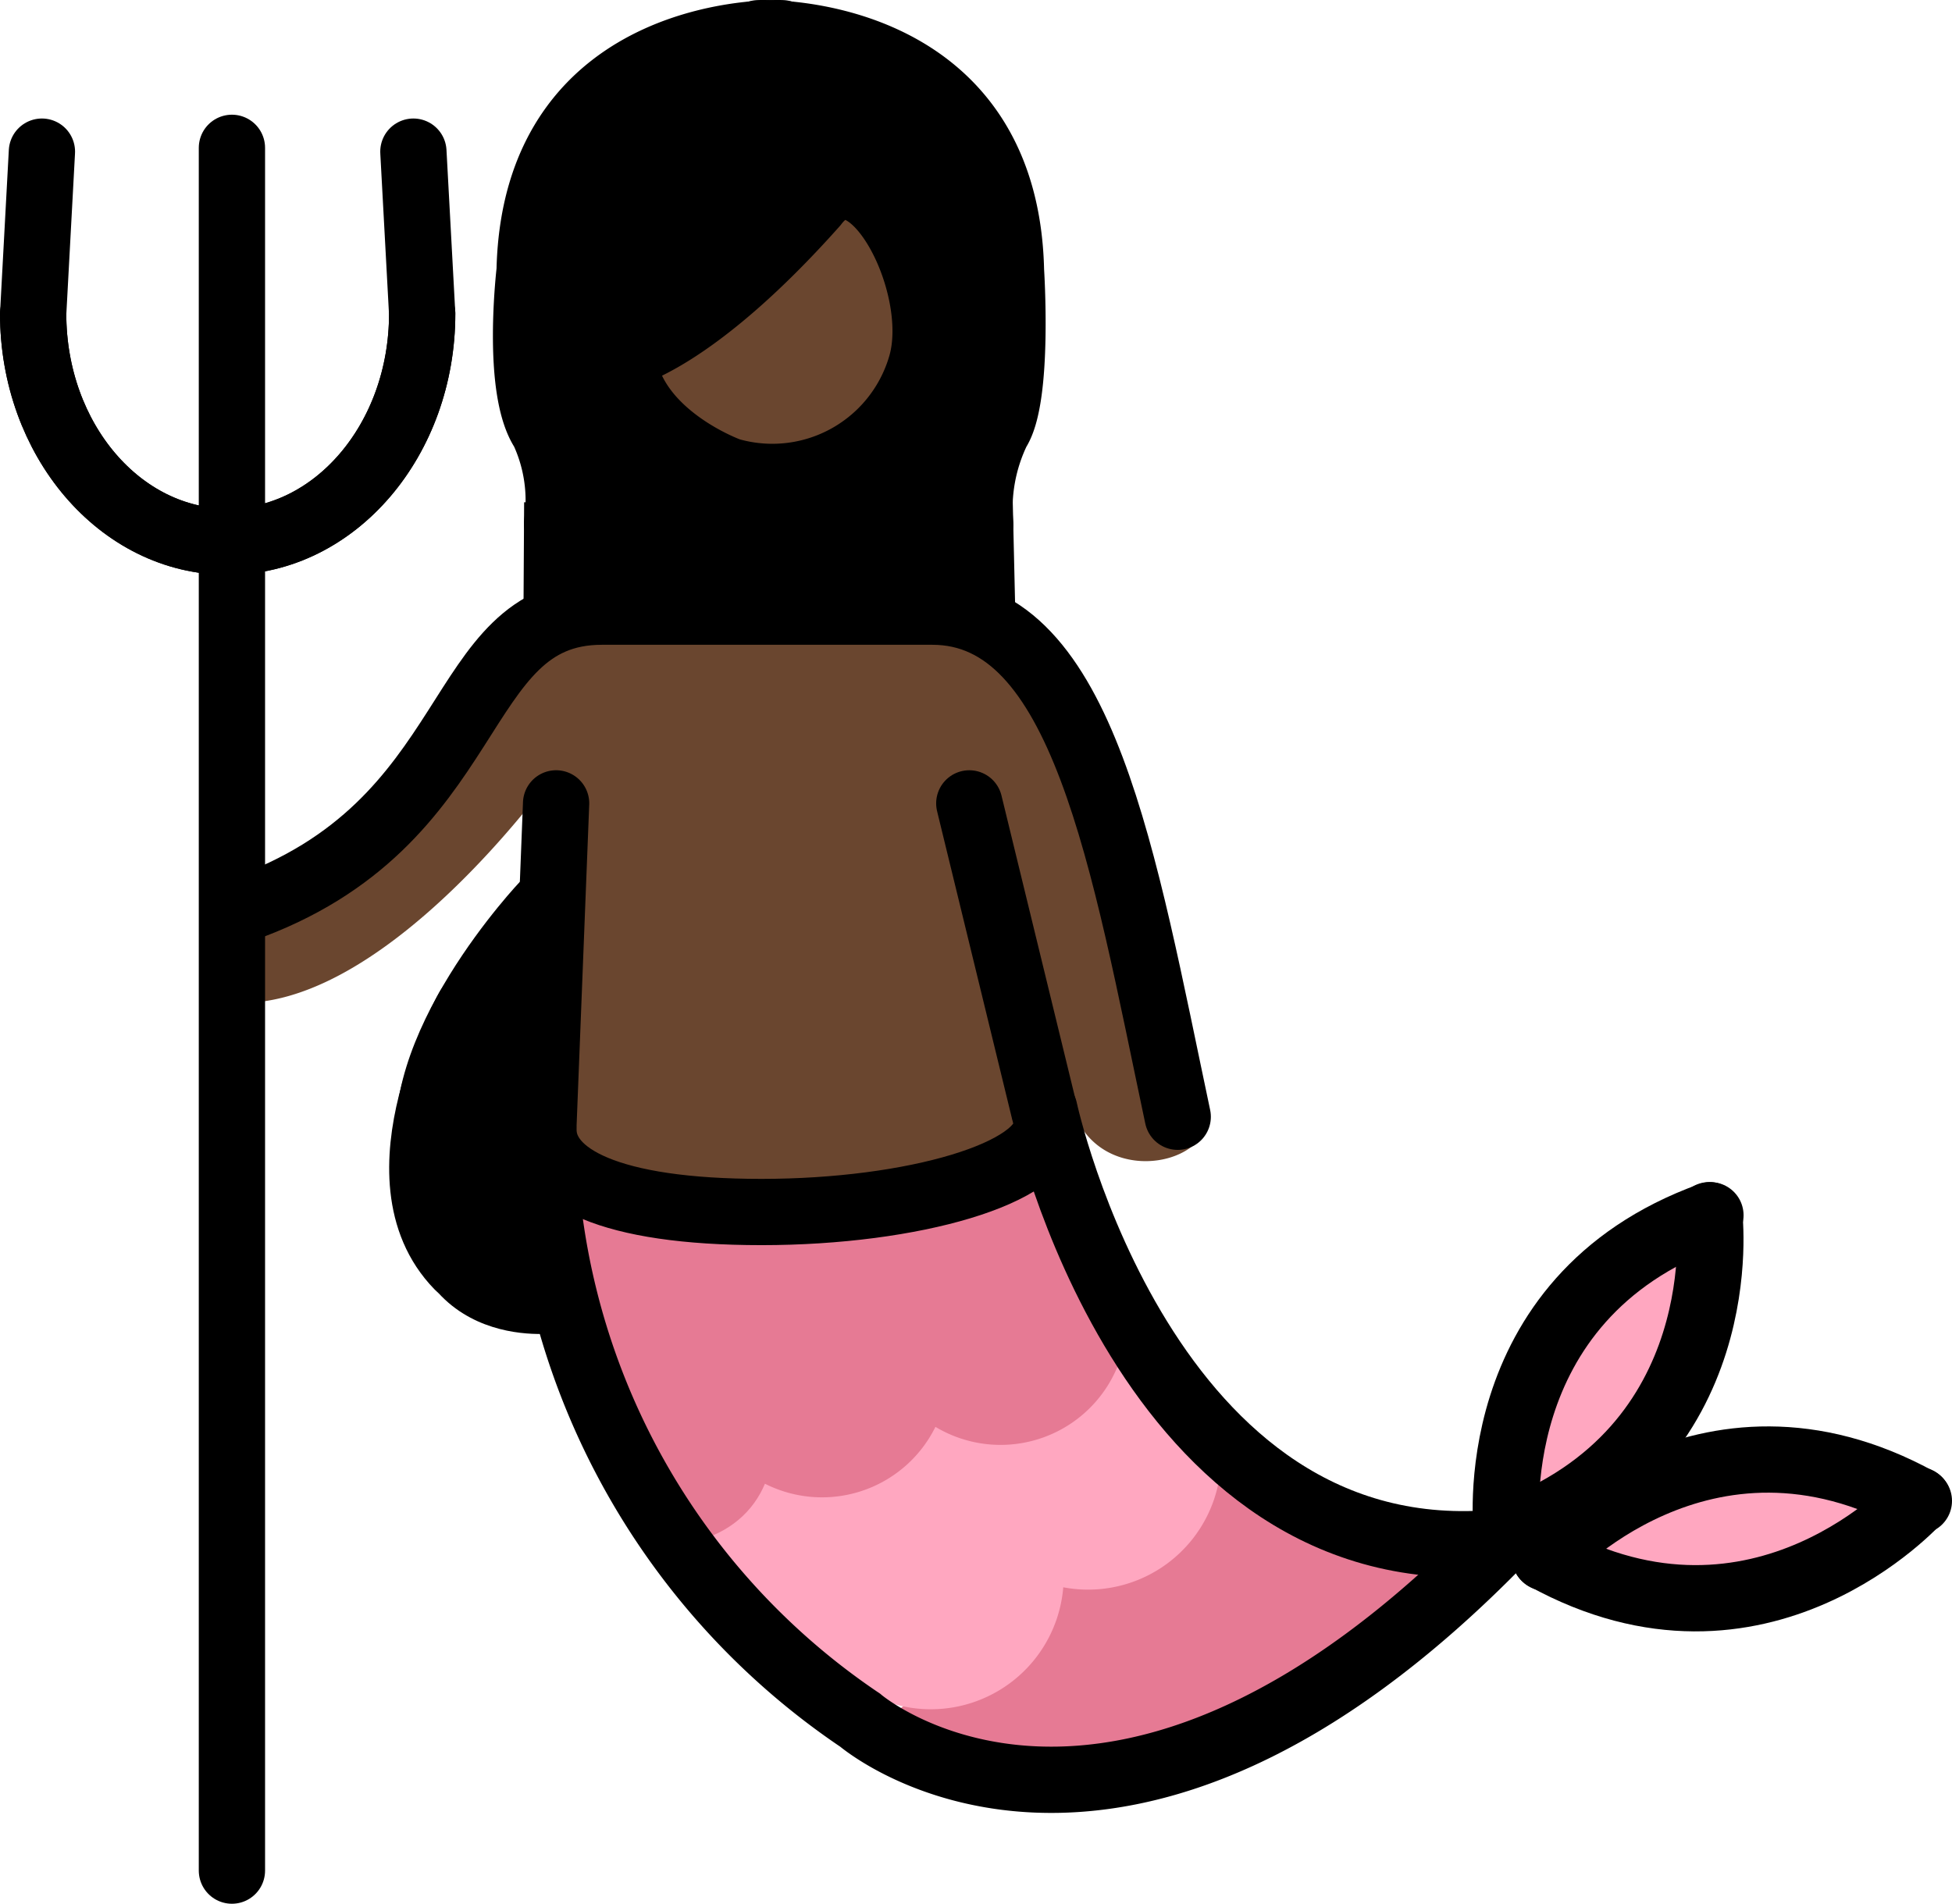 <svg xmlns="http://www.w3.org/2000/svg" xmlns:svg="http://www.w3.org/2000/svg" id="emoji" width="58.907" height="57.462" version="1.1" viewBox="0 0 58.907 57.462"><g id="color" transform="translate(-7.954,-6.846)"><path id="path1" fill="#e67a94" d="m 33.89,59.412 10.457,-8.456 8.047,3.77 c 0,0 -8.819,11.164 -18.504,4.686 z"/><path id="path2" fill="#ffa7c0" d="m 26.854,51.666 a 3.364,3.364 0 0 0 2.631,-2.907 c 0.486,-2.61 3.855,2.766 4.943,-1.647 0,0 6.944,1.493 6.043,-2.197 l 4.106,5.176 c 0,0 -1.657,4.155 -5.894,3.113 0,0 1.43,5.9 -3.445,4.23 0,0 0.646,1.893 -3.547,0.129 z"/><path id="path3" fill="none" stroke="#ffa7c0" stroke-linecap="round" stroke-miterlimit="10" stroke-width="2" d="m 38.669,52.954 a 3.01,3.01 0 0 1 -4.747,3.608"/><path id="path4" fill="none" stroke="#ffa7c0" stroke-linecap="round" stroke-miterlimit="10" stroke-width="2" d="m 43.421,49.344 a 3.013,3.013 0 0 1 -4.752,3.609"/><path id="path5" fill="none" stroke="#e67a94" stroke-linecap="round" stroke-miterlimit="10" stroke-width="2" d="m 30.14,49.23 c 0.38,1.373 0.093,2.692 -1.307,3.129 -1.402,0.439 -1.598,-1.034 -1.979,-2.409"/><path id="path6" fill="none" stroke="#e67a94" stroke-linecap="round" stroke-miterlimit="10" stroke-width="2" d="m 35.517,47.644 a 2.816,2.816 0 0 1 -5.386,1.586"/><path id="path7" fill="none" stroke="#e67a94" stroke-linecap="round" stroke-miterlimit="10" stroke-width="2" d="m 40.904,46.056 a 2.817,2.817 0 0 1 -5.388,1.588"/><path id="path8" fill="#e67a94" d="m 23.646,42.659 c 0,0 0.115,2.516 1.647,0.347 1.533,-2.169 5.842,3.353 8.675,-0.203 0,0 4.77,2.312 5.493,-1.416 l 1.966,5.059 c 0,0 -2.342,4.425 -5.753,1.706 0,0 -1.619,4.714 -5.35,1.157 0,0 -0.327,5.076 -4.664,1.144 z"/><path id="path9" fill="#ffa7c0" d="m 59.258,43.853 c 2.009,0.915 -3.162,9.868 -5.707,9.252 -2.545,-0.616 4.01,-10.021 5.707,-9.252 z"/><path id="path10" fill="#ffa7c0" d="m 53.765,53.885 c -1.139,-2.356 10.29,-3.266 10.771,-1.467 0.571,2.136 -9.631,3.824 -10.771,1.467"/></g><g id="skin" transform="translate(-7.954,-6.846)"><path id="path11" fill="#6a462f" d="m 24.643,30.236 c 0,0 -5.307,7.476 -9.965,6.844 L 14.52,34.081 c 0,0 3.869,-0.08 9.871,-8.292 l 12.396,-0.632 c 0,0 3.632,1.343 4.896,6.633 0.781,3.272 1.369,5.945 2.178,7.28 a 4.296,4.296 0 0 1 0.563,1.485 c -0.077,1.586 -3.501,2.128 -4.154,-0.434 -1.815,-2.371 -1.527,2.612 -1.527,2.612 l -14.589,0.452"/><path id="path12" fill="#6a462f" d="m 36.241,17.27 a 4.784,4.784 0 0 1 -4.784,4.785 v 0 c -2.643,0 -6.528,-4.037 -4.023,-4.873 2.616,-0.871 3.092,-3.091 4.201,-4.042 2.007,-1.72 4.606,1.487 4.606,4.13 z"/></g><g id="hair" transform="translate(-7.954,-6.846)"><path id="path13" fill="#000" d="m 23.671,33.431 c 0,0 -4.518,4.729 -3.669,8.582 -0.044,5.809 4.761,5.067 4.761,5.067 z"/><path id="path14" fill="#000" d="m 24.839,25.157 c 0,0 0.69,-3.324 -0.359,-5.393 -1.049,-2.068 -1.529,-11.161 6.998,-11.36 8.527,-0.198 6.714,11.416 6.714,11.416 l -0.879,5.043 -5.441,-3.185 c 0,0 8.613,-4.224 1.025,-8.736 0,0 -3.969,5.131 -6.579,4.776 l 4.741,3.969 z"/><polygon id="polygon14" fill="#000" points="38.514 21.886 38.595 25.397 23.751 25.418 23.771 22.007"/></g><g id="line" transform="translate(-7.954,-6.846)"><path id="path15" fill="none" stroke="#000" stroke-linecap="round" stroke-miterlimit="10" stroke-width="2" d="m 15.235,34.304 c 7.326,-2.569 6.312,-8.996 10.883,-8.996 h 9.971 c 4.571,0 5.774,7.548 7.406,15.246"/><path id="path16" fill="none" stroke="#000" stroke-linecap="round" stroke-miterlimit="10" stroke-width="2" d="m 24.736,31.095 -0.388,9.867 a 21.666,21.666 0 0 0 9.563,17.805 c 0,0 7.698,6.609 19.438,-5.503"/><line id="line16" x1="39.471" x2="37.205" y1="40.397" y2="31.095" fill="none" stroke="#000" stroke-linecap="round" stroke-miterlimit="10" stroke-width="2"/><path id="path17" fill="none" stroke="#000" stroke-linecap="round" stroke-miterlimit="10" stroke-width="2" d="M 53.233,53.401 C 42.503,54.451 39.471,40.34 39.471,40.34"/><line id="line17" x1="14.953" x2="14.953" y1="63.308" y2="11.308" fill="none" stroke="#000" stroke-linecap="round" stroke-linejoin="round" stroke-width="2"/><path id="path18" fill="none" stroke="#000" stroke-linecap="round" stroke-miterlimit="10" stroke-width="2" d="m 8.954,16.314 c 0,3.8 2.628,6.882 5.87,6.882 3.242,0 5.87,-3.082 5.87,-6.882 L 20.429,11.423"/><path id="path19" fill="none" stroke="#000" stroke-linecap="round" stroke-miterlimit="10" stroke-width="2" d="m 20.695,16.314 c 0,3.8 -2.628,6.882 -5.87,6.882 -3.242,0 -5.87,-3.082 -5.87,-6.882 L 9.219,11.423"/><path id="path20" fill="none" stroke="#000" stroke-linecap="round" stroke-miterlimit="10" stroke-width="2" d="m 53.428,53.131 c 0,0 -0.856,-7.077 6.143,-9.604"/><path id="path21" fill="none" stroke="#000" stroke-linecap="round" stroke-miterlimit="10" stroke-width="2" d="m 59.536,43.525 c 0,0 0.857,7.076 -6.141,9.604"/><path id="path22" fill="none" stroke="#000" stroke-linecap="round" stroke-miterlimit="10" stroke-width="2" d="m 54.591,53.865 c 0,0 4.755,-5.311 11.27,-1.717"/><path id="path23" fill="none" stroke="#000" stroke-linecap="round" stroke-miterlimit="10" stroke-width="2" d="m 65.838,52.123 c 0,0 -4.753,5.31 -11.27,1.716"/><path id="path24" fill="none" stroke="#000" stroke-linecap="round" stroke-miterlimit="10" stroke-width="2" d="m 39.53,40.805 c 0,1.444 -4.007,2.624 -8.595,2.624 -4.592,0 -6.586,-1.063 -6.586,-2.508"/><path id="path25" fill="none" stroke="#000" stroke-linecap="round" stroke-miterlimit="10" stroke-width="2" d="m 31.554,7.848 c 0,0 -7.453,-0.312 -7.617,7.171 0,0 -0.425,3.571 0.414,4.832 a 4.982,4.982 0 0 1 0.414,2.806"/><path id="path26" fill="none" stroke="#000" stroke-linecap="round" stroke-miterlimit="10" stroke-width="2" d="m 37.533,22.679 a 5.399,5.399 0 0 1 0.516,-2.828 c 0.663,-1.014 0.414,-4.832 0.414,-4.832 C 38.299,7.536 30.846,7.848 30.846,7.848"/><path id="path27" fill="none" stroke="#000" stroke-linecap="round" stroke-miterlimit="10" stroke-width="2" d="m 22.099,37.26 c 0,0 -2.928,5.123 -0.317,7.805"/><path id="path28" fill="none" stroke="#000" stroke-linejoin="round" stroke-width="2" d="m 32.55,13.005 c 1.562,-2.056 3.918,2.365 3.206,4.848 a 4.676,4.676 0 0 1 -5.784,3.207 l -0.002,-5e-4 c 0,0 -2.997,-1.065 -3.231,-3.48 5e-4,0 2.093,-0.394 5.811,-4.574 z"/></g></svg>